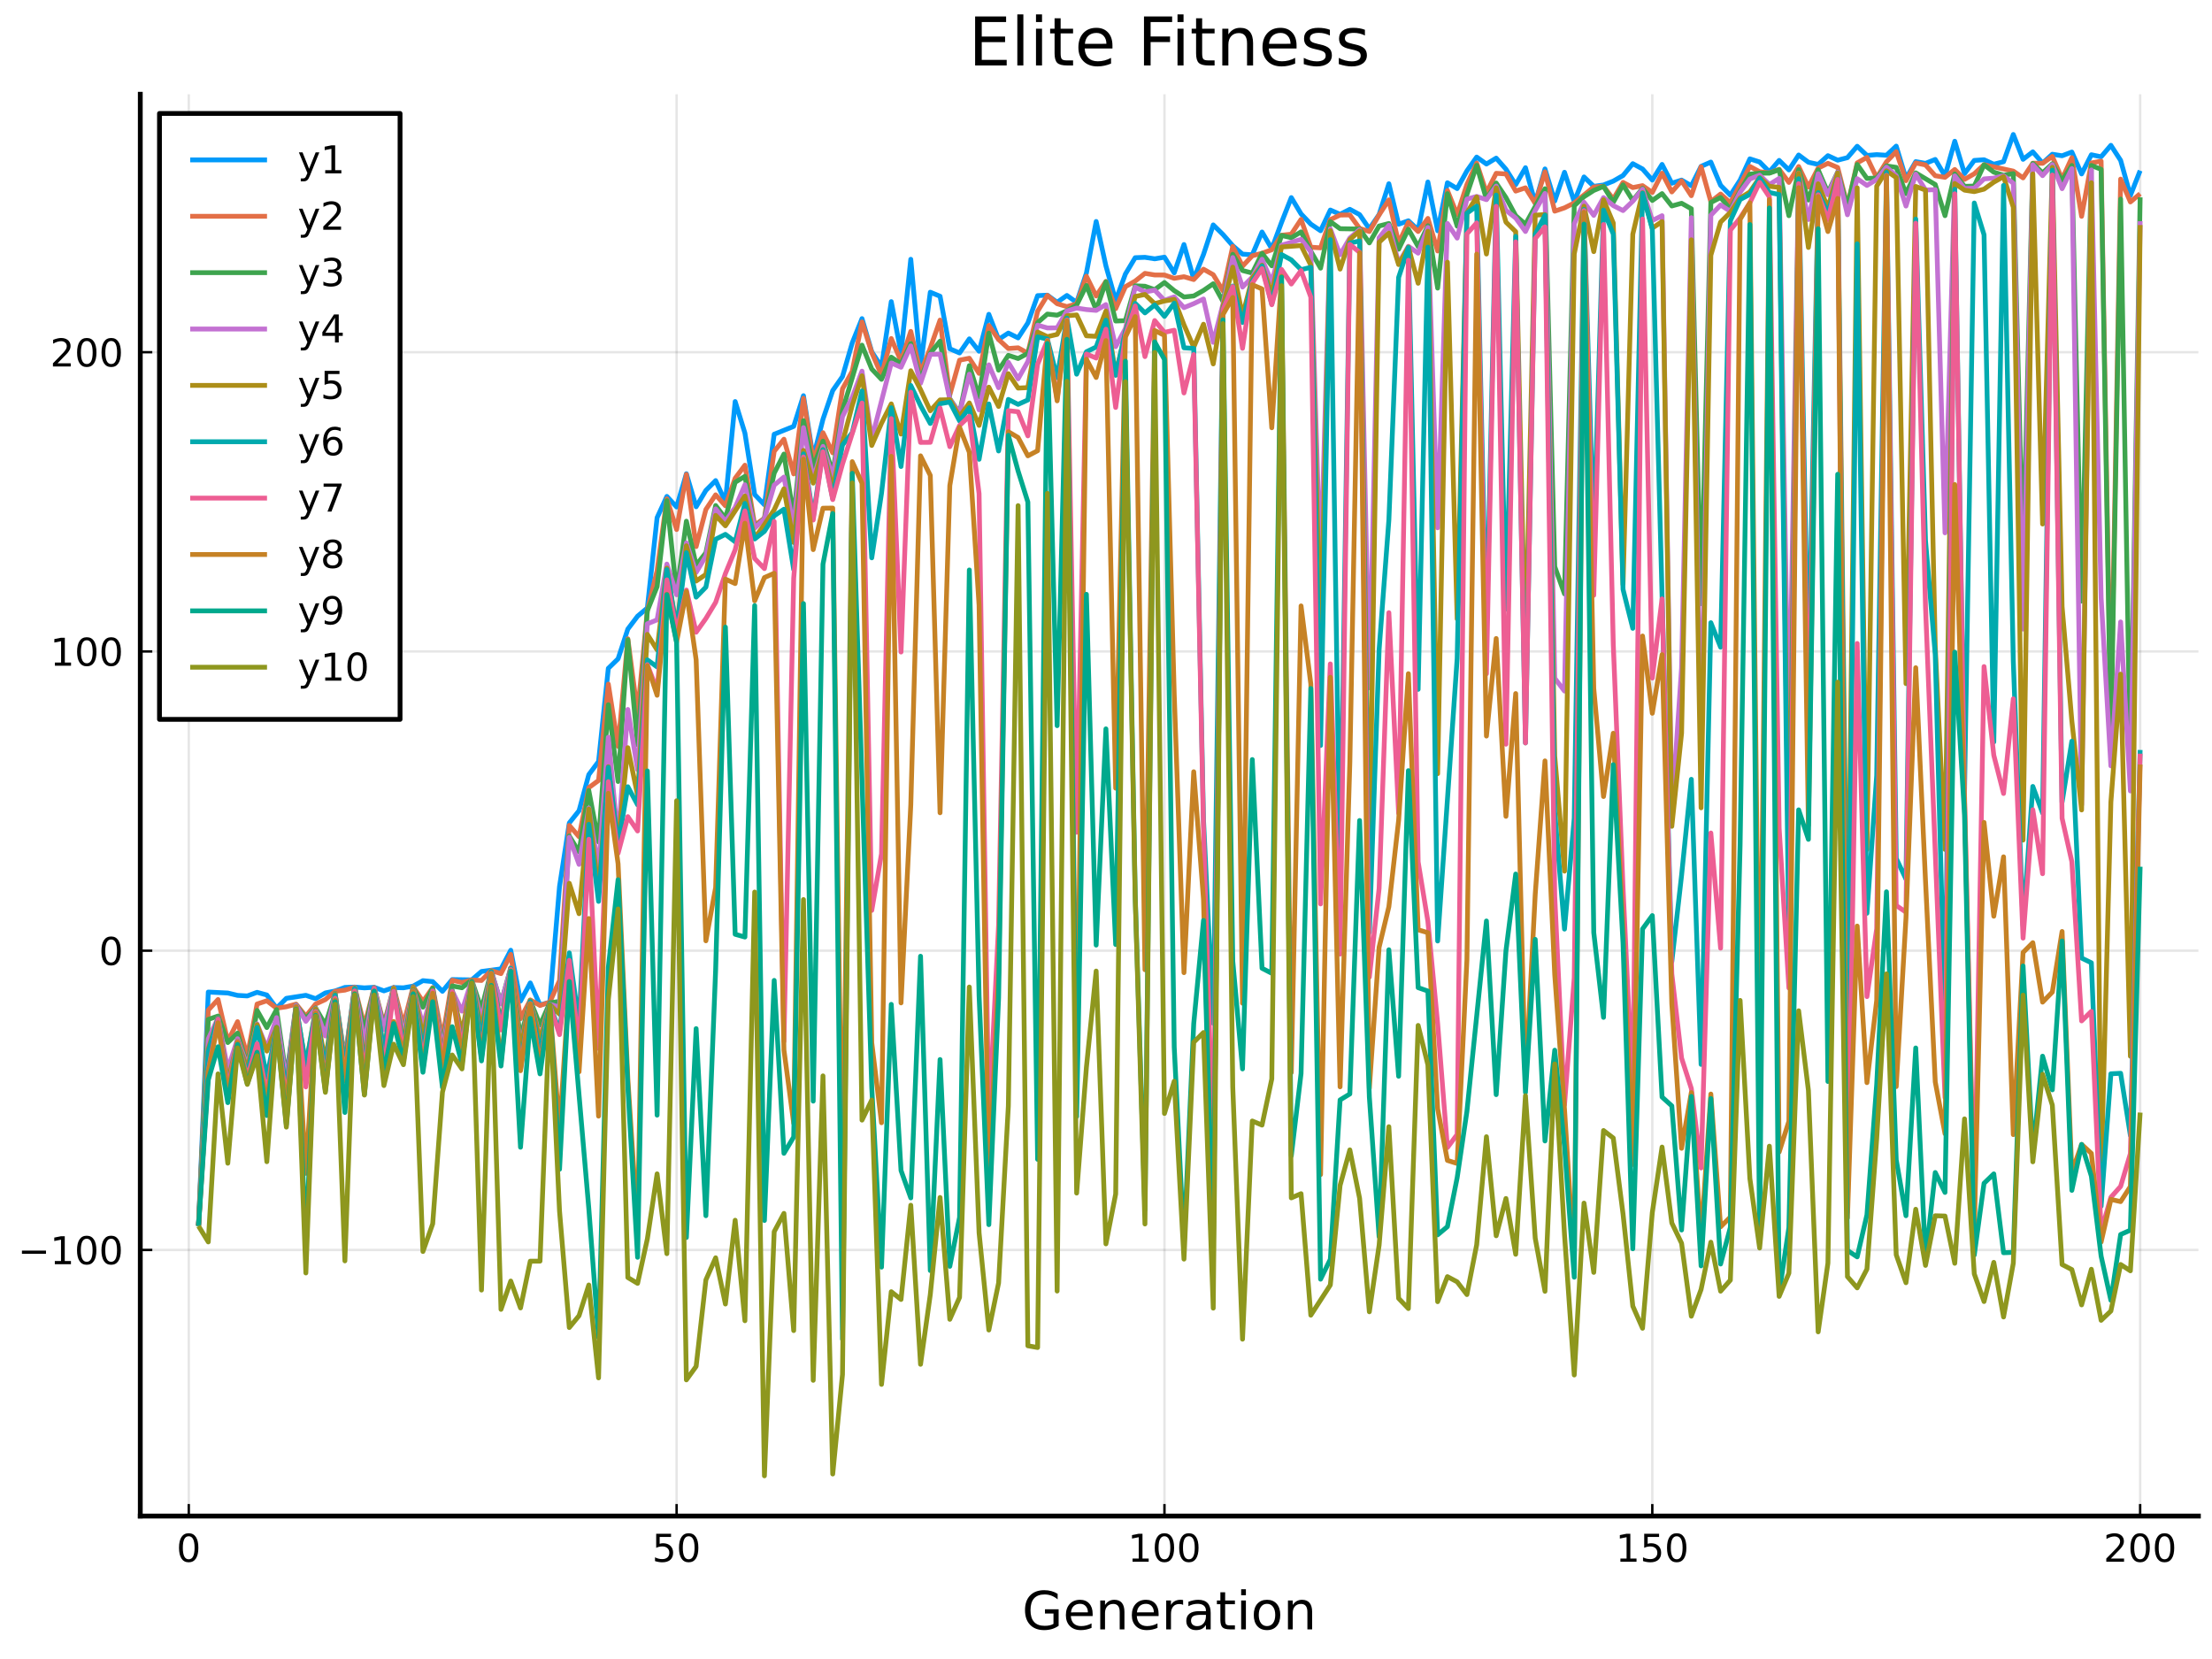 <?xml version="1.0" encoding="utf-8" standalone="no"?>
<!DOCTYPE svg PUBLIC "-//W3C//DTD SVG 1.1//EN"
  "http://www.w3.org/Graphics/SVG/1.1/DTD/svg11.dtd">
<!-- Created with matplotlib (https://matplotlib.org/) -->
<svg height="345.6pt" version="1.1" viewBox="0 0 460.8 345.6" width="460.8pt" xmlns="http://www.w3.org/2000/svg" xmlns:xlink="http://www.w3.org/1999/xlink">
 <defs>
  <style type="text/css">*{stroke-linecap:butt;stroke-linejoin:round;}</style>
 </defs>
 <g id="figure_1">
  <g id="patch_1">
   <path d="M 0 345.6 
L 460.8 345.6 
L 460.8 0 
L 0 0 
z
" style="fill:#ffffff;"/>
  </g>
  <g id="axes_1">
   <g id="patch_2">
    <path d="M 29.224 315.825 
L 457.965 315.825 
L 457.965 19.635 
L 29.224 19.635 
z
" style="fill:#ffffff;"/>
   </g>
   <g id="matplotlib.axis_1">
    <g id="xtick_1">
     <g id="line2d_1">
      <path clip-path="url(#p8a6e7ba96a)" d="M 39.325 315.825 
L 39.325 19.635 
" style="fill:none;stroke:#000000;stroke-linecap:square;stroke-opacity:0.1;stroke-width:0.5;"/>
     </g>
     <g id="line2d_2">
      <defs>
       <path d="M 0 0 
L 0 -2.5 
" id="me903fbf19d" style="stroke:#000000;stroke-width:0.5;"/>
      </defs>
      <g>
       <use style="stroke:#000000;stroke-width:0.5;" x="39.325" xlink:href="#me903fbf19d" y="315.825"/>
      </g>
     </g>
     <g id="text_1">
      <!-- $\mathregular{0}$ -->
      <g transform="translate(36.765 325.404)scale(0.08 -0.08)">
       <defs>
        <path d="M 31.781 66.406 
Q 24.172 66.406 20.328 58.906 
Q 16.5 51.422 16.5 36.375 
Q 16.5 21.391 20.328 13.891 
Q 24.172 6.391 31.781 6.391 
Q 39.453 6.391 43.281 13.891 
Q 47.125 21.391 47.125 36.375 
Q 47.125 51.422 43.281 58.906 
Q 39.453 66.406 31.781 66.406 
z
M 31.781 74.219 
Q 44.047 74.219 50.516 64.516 
Q 56.984 54.828 56.984 36.375 
Q 56.984 17.969 50.516 8.266 
Q 44.047 -1.422 31.781 -1.422 
Q 19.531 -1.422 13.062 8.266 
Q 6.594 17.969 6.594 36.375 
Q 6.594 54.828 13.062 64.516 
Q 19.531 74.219 31.781 74.219 
z
" id="DejaVuSans-48"/>
       </defs>
       <use transform="translate(0 0.781)" xlink:href="#DejaVuSans-48"/>
      </g>
     </g>
    </g>
    <g id="xtick_2">
     <g id="line2d_3">
      <path clip-path="url(#p8a6e7ba96a)" d="M 140.952 315.825 
L 140.952 19.635 
" style="fill:none;stroke:#000000;stroke-linecap:square;stroke-opacity:0.1;stroke-width:0.5;"/>
     </g>
     <g id="line2d_4">
      <g>
       <use style="stroke:#000000;stroke-width:0.5;" x="140.952" xlink:href="#me903fbf19d" y="315.825"/>
      </g>
     </g>
     <g id="text_2">
      <!-- $\mathregular{50}$ -->
      <g transform="translate(135.832 325.404)scale(0.08 -0.08)">
       <defs>
        <path d="M 10.797 72.906 
L 49.516 72.906 
L 49.516 64.594 
L 19.828 64.594 
L 19.828 46.734 
Q 21.969 47.469 24.109 47.828 
Q 26.266 48.188 28.422 48.188 
Q 40.625 48.188 47.75 41.5 
Q 54.891 34.812 54.891 23.391 
Q 54.891 11.625 47.562 5.094 
Q 40.234 -1.422 26.906 -1.422 
Q 22.312 -1.422 17.547 -0.641 
Q 12.797 0.141 7.719 1.703 
L 7.719 11.625 
Q 12.109 9.234 16.797 8.062 
Q 21.484 6.891 26.703 6.891 
Q 35.156 6.891 40.078 11.328 
Q 45.016 15.766 45.016 23.391 
Q 45.016 31 40.078 35.438 
Q 35.156 39.891 26.703 39.891 
Q 22.75 39.891 18.812 39.016 
Q 14.891 38.141 10.797 36.281 
z
" id="DejaVuSans-53"/>
       </defs>
       <use transform="translate(0 0.781)" xlink:href="#DejaVuSans-53"/>
       <use transform="translate(63.623 0.781)" xlink:href="#DejaVuSans-48"/>
      </g>
     </g>
    </g>
    <g id="xtick_3">
     <g id="line2d_5">
      <path clip-path="url(#p8a6e7ba96a)" d="M 242.578 315.825 
L 242.578 19.635 
" style="fill:none;stroke:#000000;stroke-linecap:square;stroke-opacity:0.1;stroke-width:0.5;"/>
     </g>
     <g id="line2d_6">
      <g>
       <use style="stroke:#000000;stroke-width:0.5;" x="242.578" xlink:href="#me903fbf19d" y="315.825"/>
      </g>
     </g>
     <g id="text_3">
      <!-- $\mathregular{100}$ -->
      <g transform="translate(234.938 325.404)scale(0.08 -0.08)">
       <defs>
        <path d="M 12.406 8.297 
L 28.516 8.297 
L 28.516 63.922 
L 10.984 60.406 
L 10.984 69.391 
L 28.422 72.906 
L 38.281 72.906 
L 38.281 8.297 
L 54.391 8.297 
L 54.391 0 
L 12.406 0 
z
" id="DejaVuSans-49"/>
       </defs>
       <use transform="translate(0 0.781)" xlink:href="#DejaVuSans-49"/>
       <use transform="translate(63.623 0.781)" xlink:href="#DejaVuSans-48"/>
       <use transform="translate(127.246 0.781)" xlink:href="#DejaVuSans-48"/>
      </g>
     </g>
    </g>
    <g id="xtick_4">
     <g id="line2d_7">
      <path clip-path="url(#p8a6e7ba96a)" d="M 344.205 315.825 
L 344.205 19.635 
" style="fill:none;stroke:#000000;stroke-linecap:square;stroke-opacity:0.1;stroke-width:0.5;"/>
     </g>
     <g id="line2d_8">
      <g>
       <use style="stroke:#000000;stroke-width:0.5;" x="344.205" xlink:href="#me903fbf19d" y="315.825"/>
      </g>
     </g>
     <g id="text_4">
      <!-- $\mathregular{150}$ -->
      <g transform="translate(336.565 325.404)scale(0.08 -0.08)">
       <use transform="translate(0 0.781)" xlink:href="#DejaVuSans-49"/>
       <use transform="translate(63.623 0.781)" xlink:href="#DejaVuSans-53"/>
       <use transform="translate(127.246 0.781)" xlink:href="#DejaVuSans-48"/>
      </g>
     </g>
    </g>
    <g id="xtick_5">
     <g id="line2d_9">
      <path clip-path="url(#p8a6e7ba96a)" d="M 445.831 315.825 
L 445.831 19.635 
" style="fill:none;stroke:#000000;stroke-linecap:square;stroke-opacity:0.1;stroke-width:0.5;"/>
     </g>
     <g id="line2d_10">
      <g>
       <use style="stroke:#000000;stroke-width:0.5;" x="445.831" xlink:href="#me903fbf19d" y="315.825"/>
      </g>
     </g>
     <g id="text_5">
      <!-- $\mathregular{200}$ -->
      <g transform="translate(438.191 325.404)scale(0.08 -0.08)">
       <defs>
        <path d="M 19.188 8.297 
L 53.609 8.297 
L 53.609 0 
L 7.328 0 
L 7.328 8.297 
Q 12.938 14.109 22.625 23.891 
Q 32.328 33.688 34.812 36.531 
Q 39.547 41.844 41.422 45.531 
Q 43.312 49.219 43.312 52.781 
Q 43.312 58.594 39.234 62.25 
Q 35.156 65.922 28.609 65.922 
Q 23.969 65.922 18.812 64.312 
Q 13.672 62.703 7.812 59.422 
L 7.812 69.391 
Q 13.766 71.781 18.938 73 
Q 24.125 74.219 28.422 74.219 
Q 39.75 74.219 46.484 68.547 
Q 53.219 62.891 53.219 53.422 
Q 53.219 48.922 51.531 44.891 
Q 49.859 40.875 45.406 35.406 
Q 44.188 33.984 37.641 27.219 
Q 31.109 20.453 19.188 8.297 
z
" id="DejaVuSans-50"/>
       </defs>
       <use transform="translate(0 0.781)" xlink:href="#DejaVuSans-50"/>
       <use transform="translate(63.623 0.781)" xlink:href="#DejaVuSans-48"/>
       <use transform="translate(127.246 0.781)" xlink:href="#DejaVuSans-48"/>
      </g>
     </g>
    </g>
    <g id="text_6">
     <!-- Generation -->
     <g transform="translate(212.912 339.426)scale(0.11 -0.11)">
      <defs>
       <path d="M 59.516 10.406 
L 59.516 29.984 
L 43.406 29.984 
L 43.406 38.094 
L 69.281 38.094 
L 69.281 6.781 
Q 63.578 2.734 56.688 0.656 
Q 49.812 -1.422 42 -1.422 
Q 24.906 -1.422 15.25 8.562 
Q 5.609 18.562 5.609 36.375 
Q 5.609 54.25 15.25 64.234 
Q 24.906 74.219 42 74.219 
Q 49.125 74.219 55.547 72.453 
Q 61.969 70.703 67.391 67.281 
L 67.391 56.781 
Q 61.922 61.422 55.766 63.766 
Q 49.609 66.109 42.828 66.109 
Q 29.438 66.109 22.719 58.641 
Q 16.016 51.172 16.016 36.375 
Q 16.016 21.625 22.719 14.156 
Q 29.438 6.688 42.828 6.688 
Q 48.047 6.688 52.141 7.594 
Q 56.25 8.5 59.516 10.406 
z
" id="DejaVuSans-71"/>
       <path d="M 56.203 29.594 
L 56.203 25.203 
L 14.891 25.203 
Q 15.484 15.922 20.484 11.062 
Q 25.484 6.203 34.422 6.203 
Q 39.594 6.203 44.453 7.469 
Q 49.312 8.734 54.109 11.281 
L 54.109 2.781 
Q 49.266 0.734 44.188 -0.344 
Q 39.109 -1.422 33.891 -1.422 
Q 20.797 -1.422 13.156 6.188 
Q 5.516 13.812 5.516 26.812 
Q 5.516 40.234 12.766 48.109 
Q 20.016 56 32.328 56 
Q 43.359 56 49.781 48.891 
Q 56.203 41.797 56.203 29.594 
z
M 47.219 32.234 
Q 47.125 39.594 43.094 43.984 
Q 39.062 48.391 32.422 48.391 
Q 24.906 48.391 20.391 44.141 
Q 15.875 39.891 15.188 32.172 
z
" id="DejaVuSans-101"/>
       <path d="M 54.891 33.016 
L 54.891 0 
L 45.906 0 
L 45.906 32.719 
Q 45.906 40.484 42.875 44.328 
Q 39.844 48.188 33.797 48.188 
Q 26.516 48.188 22.312 43.547 
Q 18.109 38.922 18.109 30.906 
L 18.109 0 
L 9.078 0 
L 9.078 54.688 
L 18.109 54.688 
L 18.109 46.188 
Q 21.344 51.125 25.703 53.562 
Q 30.078 56 35.797 56 
Q 45.219 56 50.047 50.172 
Q 54.891 44.344 54.891 33.016 
z
" id="DejaVuSans-110"/>
       <path d="M 41.109 46.297 
Q 39.594 47.172 37.812 47.578 
Q 36.031 48 33.891 48 
Q 26.266 48 22.188 43.047 
Q 18.109 38.094 18.109 28.812 
L 18.109 0 
L 9.078 0 
L 9.078 54.688 
L 18.109 54.688 
L 18.109 46.188 
Q 20.953 51.172 25.484 53.578 
Q 30.031 56 36.531 56 
Q 37.453 56 38.578 55.875 
Q 39.703 55.766 41.062 55.516 
z
" id="DejaVuSans-114"/>
       <path d="M 34.281 27.484 
Q 23.391 27.484 19.188 25 
Q 14.984 22.516 14.984 16.5 
Q 14.984 11.719 18.141 8.906 
Q 21.297 6.109 26.703 6.109 
Q 34.188 6.109 38.703 11.406 
Q 43.219 16.703 43.219 25.484 
L 43.219 27.484 
z
M 52.203 31.203 
L 52.203 0 
L 43.219 0 
L 43.219 8.297 
Q 40.141 3.328 35.547 0.953 
Q 30.953 -1.422 24.312 -1.422 
Q 15.922 -1.422 10.953 3.297 
Q 6 8.016 6 15.922 
Q 6 25.141 12.172 29.828 
Q 18.359 34.516 30.609 34.516 
L 43.219 34.516 
L 43.219 35.406 
Q 43.219 41.609 39.141 45 
Q 35.062 48.391 27.688 48.391 
Q 23 48.391 18.547 47.266 
Q 14.109 46.141 10.016 43.891 
L 10.016 52.203 
Q 14.938 54.109 19.578 55.047 
Q 24.219 56 28.609 56 
Q 40.484 56 46.344 49.844 
Q 52.203 43.703 52.203 31.203 
z
" id="DejaVuSans-97"/>
       <path d="M 18.312 70.219 
L 18.312 54.688 
L 36.812 54.688 
L 36.812 47.703 
L 18.312 47.703 
L 18.312 18.016 
Q 18.312 11.328 20.141 9.422 
Q 21.969 7.516 27.594 7.516 
L 36.812 7.516 
L 36.812 0 
L 27.594 0 
Q 17.188 0 13.234 3.875 
Q 9.281 7.766 9.281 18.016 
L 9.281 47.703 
L 2.688 47.703 
L 2.688 54.688 
L 9.281 54.688 
L 9.281 70.219 
z
" id="DejaVuSans-116"/>
       <path d="M 9.422 54.688 
L 18.406 54.688 
L 18.406 0 
L 9.422 0 
z
M 9.422 75.984 
L 18.406 75.984 
L 18.406 64.594 
L 9.422 64.594 
z
" id="DejaVuSans-105"/>
       <path d="M 30.609 48.391 
Q 23.391 48.391 19.188 42.75 
Q 14.984 37.109 14.984 27.297 
Q 14.984 17.484 19.156 11.844 
Q 23.344 6.203 30.609 6.203 
Q 37.797 6.203 41.984 11.859 
Q 46.188 17.531 46.188 27.297 
Q 46.188 37.016 41.984 42.703 
Q 37.797 48.391 30.609 48.391 
z
M 30.609 56 
Q 42.328 56 49.016 48.375 
Q 55.719 40.766 55.719 27.297 
Q 55.719 13.875 49.016 6.219 
Q 42.328 -1.422 30.609 -1.422 
Q 18.844 -1.422 12.172 6.219 
Q 5.516 13.875 5.516 27.297 
Q 5.516 40.766 12.172 48.375 
Q 18.844 56 30.609 56 
z
" id="DejaVuSans-111"/>
      </defs>
      <use xlink:href="#DejaVuSans-71"/>
      <use x="77.49" xlink:href="#DejaVuSans-101"/>
      <use x="139.014" xlink:href="#DejaVuSans-110"/>
      <use x="202.393" xlink:href="#DejaVuSans-101"/>
      <use x="263.916" xlink:href="#DejaVuSans-114"/>
      <use x="305.029" xlink:href="#DejaVuSans-97"/>
      <use x="366.309" xlink:href="#DejaVuSans-116"/>
      <use x="405.518" xlink:href="#DejaVuSans-105"/>
      <use x="433.301" xlink:href="#DejaVuSans-111"/>
      <use x="494.482" xlink:href="#DejaVuSans-110"/>
     </g>
    </g>
   </g>
   <g id="matplotlib.axis_2">
    <g id="ytick_1">
     <g id="line2d_11">
      <path clip-path="url(#p8a6e7ba96a)" d="M 29.224 260.386 
L 457.965 260.386 
" style="fill:none;stroke:#000000;stroke-linecap:square;stroke-opacity:0.1;stroke-width:0.5;"/>
     </g>
     <g id="line2d_12">
      <defs>
       <path d="M 0 0 
L 2.5 0 
" id="ma76819990f" style="stroke:#000000;stroke-width:0.5;"/>
      </defs>
      <g>
       <use style="stroke:#000000;stroke-width:0.5;" x="29.224" xlink:href="#ma76819990f" y="260.386"/>
      </g>
     </g>
     <g id="text_7">
      <!-- $\mathregular{-100}$ -->
      <g transform="translate(3.724 263.425)scale(0.08 -0.08)">
       <defs>
        <path d="M 10.594 35.5 
L 73.188 35.5 
L 73.188 27.203 
L 10.594 27.203 
z
" id="DejaVuSans-8722"/>
       </defs>
       <use transform="translate(0 0.781)" xlink:href="#DejaVuSans-8722"/>
       <use transform="translate(83.789 0.781)" xlink:href="#DejaVuSans-49"/>
       <use transform="translate(147.412 0.781)" xlink:href="#DejaVuSans-48"/>
       <use transform="translate(211.035 0.781)" xlink:href="#DejaVuSans-48"/>
      </g>
     </g>
    </g>
    <g id="ytick_2">
     <g id="line2d_13">
      <path clip-path="url(#p8a6e7ba96a)" d="M 29.224 198.047 
L 457.965 198.047 
" style="fill:none;stroke:#000000;stroke-linecap:square;stroke-opacity:0.1;stroke-width:0.5;"/>
     </g>
     <g id="line2d_14">
      <g>
       <use style="stroke:#000000;stroke-width:0.5;" x="29.224" xlink:href="#ma76819990f" y="198.047"/>
      </g>
     </g>
     <g id="text_8">
      <!-- $\mathregular{0}$ -->
      <g transform="translate(20.604 201.087)scale(0.08 -0.08)">
       <use transform="translate(0 0.781)" xlink:href="#DejaVuSans-48"/>
      </g>
     </g>
    </g>
    <g id="ytick_3">
     <g id="line2d_15">
      <path clip-path="url(#p8a6e7ba96a)" d="M 29.224 135.709 
L 457.965 135.709 
" style="fill:none;stroke:#000000;stroke-linecap:square;stroke-opacity:0.1;stroke-width:0.5;"/>
     </g>
     <g id="line2d_16">
      <g>
       <use style="stroke:#000000;stroke-width:0.5;" x="29.224" xlink:href="#ma76819990f" y="135.709"/>
      </g>
     </g>
     <g id="text_9">
      <!-- $\mathregular{100}$ -->
      <g transform="translate(10.444 138.748)scale(0.08 -0.08)">
       <use transform="translate(0 0.781)" xlink:href="#DejaVuSans-49"/>
       <use transform="translate(63.623 0.781)" xlink:href="#DejaVuSans-48"/>
       <use transform="translate(127.246 0.781)" xlink:href="#DejaVuSans-48"/>
      </g>
     </g>
    </g>
    <g id="ytick_4">
     <g id="line2d_17">
      <path clip-path="url(#p8a6e7ba96a)" d="M 29.224 73.37 
L 457.965 73.37 
" style="fill:none;stroke:#000000;stroke-linecap:square;stroke-opacity:0.1;stroke-width:0.5;"/>
     </g>
     <g id="line2d_18">
      <g>
       <use style="stroke:#000000;stroke-width:0.5;" x="29.224" xlink:href="#ma76819990f" y="73.37"/>
      </g>
     </g>
     <g id="text_10">
      <!-- $\mathregular{200}$ -->
      <g transform="translate(10.444 76.41)scale(0.08 -0.08)">
       <use transform="translate(0 0.781)" xlink:href="#DejaVuSans-50"/>
       <use transform="translate(63.623 0.781)" xlink:href="#DejaVuSans-48"/>
       <use transform="translate(127.246 0.781)" xlink:href="#DejaVuSans-48"/>
      </g>
     </g>
    </g>
   </g>
   <g id="line2d_19">
    <path clip-path="url(#p8a6e7ba96a)" d="M 41.358 255.193 
L 43.39 206.663 
L 47.455 206.861 
L 49.488 207.356 
L 51.52 207.472 
L 53.553 206.717 
L 55.585 207.273 
L 57.618 210.018 
L 59.651 207.971 
L 63.716 207.341 
L 65.748 208.044 
L 67.781 206.842 
L 69.813 206.437 
L 71.846 205.701 
L 73.878 205.624 
L 75.911 205.794 
L 77.943 205.672 
L 79.976 206.414 
L 82.008 205.724 
L 84.041 205.779 
L 86.073 205.423 
L 88.106 204.288 
L 90.138 204.486 
L 92.171 206.505 
L 94.204 204.06 
L 98.269 204.128 
L 100.301 202.378 
L 104.366 201.837 
L 106.399 197.954 
L 108.431 208.533 
L 110.464 204.764 
L 112.496 209.361 
L 114.529 208.773 
L 116.561 184.66 
L 118.594 171.437 
L 120.626 168.882 
L 122.659 161.366 
L 124.691 158.643 
L 126.724 139.226 
L 128.757 137.244 
L 130.789 131.046 
L 132.822 128.359 
L 134.854 126.652 
L 136.887 107.834 
L 138.919 103.411 
L 140.952 105.614 
L 142.984 98.69 
L 145.017 105.569 
L 147.049 102.159 
L 149.082 100.115 
L 151.114 104.56 
L 153.147 83.648 
L 155.179 90.219 
L 157.212 103.024 
L 159.244 105.151 
L 161.277 90.456 
L 165.342 88.817 
L 167.375 82.428 
L 169.407 95.386 
L 171.44 87.339 
L 173.472 81.357 
L 175.505 78.439 
L 177.537 71.429 
L 179.57 66.375 
L 181.602 73.285 
L 183.635 76.405 
L 185.667 62.833 
L 187.7 73.54 
L 189.732 54.014 
L 191.765 76.305 
L 193.797 60.872 
L 195.83 61.714 
L 197.863 72.654 
L 199.895 73.526 
L 201.928 70.59 
L 203.96 73.169 
L 205.993 65.476 
L 208.025 70.704 
L 210.058 69.384 
L 212.09 70.391 
L 214.123 67.271 
L 216.155 61.586 
L 218.188 61.49 
L 220.22 62.973 
L 222.253 61.548 
L 224.285 62.994 
L 226.318 56.877 
L 228.35 46.14 
L 230.383 55.39 
L 232.416 62.612 
L 234.448 57.073 
L 236.481 53.684 
L 238.513 53.605 
L 240.546 53.916 
L 242.578 53.574 
L 244.611 56.837 
L 246.643 50.942 
L 248.676 58.128 
L 250.708 53.012 
L 252.741 46.851 
L 254.773 48.852 
L 256.806 51.186 
L 258.838 52.938 
L 260.871 53.082 
L 262.903 48.329 
L 264.936 51.821 
L 266.969 46.322 
L 269.001 41.163 
L 271.034 44.557 
L 273.066 46.688 
L 275.099 48.062 
L 277.131 43.753 
L 279.164 44.646 
L 281.196 43.603 
L 283.229 44.704 
L 285.261 47.672 
L 287.294 44.685 
L 289.326 38.275 
L 291.359 46.707 
L 293.391 45.993 
L 295.424 47.889 
L 297.456 37.914 
L 299.489 48.074 
L 301.522 38.07 
L 303.554 39.286 
L 305.587 35.596 
L 307.619 32.722 
L 309.652 34.17 
L 311.684 32.94 
L 313.717 35.249 
L 315.749 38.472 
L 317.782 34.935 
L 319.814 42.31 
L 321.847 35.193 
L 323.879 41.868 
L 325.912 35.887 
L 327.944 42.001 
L 329.977 36.861 
L 332.009 38.819 
L 334.042 38.538 
L 336.075 37.728 
L 338.107 36.562 
L 340.14 34.097 
L 342.172 35.2 
L 344.205 37.516 
L 346.237 34.252 
L 348.27 38.174 
L 350.302 37.515 
L 352.335 38.691 
L 354.367 34.66 
L 356.4 33.764 
L 358.432 38.607 
L 360.465 40.664 
L 362.497 37.521 
L 364.53 33.091 
L 366.562 33.747 
L 368.595 35.79 
L 370.628 33.415 
L 372.66 35.397 
L 374.693 32.287 
L 376.725 33.799 
L 378.758 34.251 
L 380.79 32.429 
L 382.823 33.366 
L 384.855 32.844 
L 386.888 30.47 
L 388.92 32.383 
L 390.953 32.211 
L 392.985 32.344 
L 395.018 30.438 
L 397.05 37.185 
L 399.083 33.671 
L 401.116 34.033 
L 403.148 33.215 
L 405.181 36.646 
L 407.213 29.422 
L 409.246 36.174 
L 411.278 33.419 
L 413.311 33.276 
L 415.343 34.211 
L 417.376 33.685 
L 419.408 28.017 
L 421.441 33.192 
L 423.473 31.632 
L 425.506 33.98 
L 427.538 32.129 
L 429.571 32.45 
L 431.603 31.673 
L 433.636 36.235 
L 435.669 32.238 
L 437.701 32.664 
L 439.734 30.273 
L 441.766 33.405 
L 443.799 40.725 
L 445.831 35.544 
L 445.831 35.544 
" style="fill:none;stroke:#009afa;"/>
   </g>
   <g id="line2d_20">
    <path clip-path="url(#p8a6e7ba96a)" d="M 41.358 255.228 
L 43.39 210.417 
L 45.423 208.218 
L 47.455 216.91 
L 49.488 212.828 
L 51.52 220.046 
L 53.553 209.16 
L 55.585 208.48 
L 57.618 210.028 
L 59.651 209.724 
L 61.683 209.176 
L 63.716 211.706 
L 65.748 209.16 
L 67.781 208.225 
L 69.813 206.504 
L 71.846 206.261 
L 73.878 205.635 
L 75.911 213.718 
L 77.943 205.727 
L 79.976 213.351 
L 82.008 205.73 
L 84.041 213.472 
L 86.073 205.547 
L 88.106 208.647 
L 90.138 205.731 
L 92.171 216.338 
L 94.204 204.193 
L 96.236 204.669 
L 98.269 204.135 
L 100.301 204.25 
L 102.334 202.183 
L 104.366 202.822 
L 106.399 198.815 
L 108.431 212.221 
L 110.464 208.309 
L 112.496 209.454 
L 114.529 208.785 
L 116.561 204.26 
L 118.594 171.946 
L 120.626 174.307 
L 122.659 164.081 
L 124.691 162.585 
L 126.724 142.513 
L 128.757 155.487 
L 130.789 133.07 
L 132.822 148.637 
L 134.854 127.177 
L 136.887 118.88 
L 138.919 103.92 
L 140.952 110.315 
L 142.984 98.827 
L 145.017 113.866 
L 147.049 106.135 
L 149.082 103.084 
L 151.114 105.365 
L 153.147 99.632 
L 155.179 96.913 
L 157.212 109.397 
L 159.244 107.956 
L 161.277 94.023 
L 163.31 91.496 
L 165.342 98.725 
L 167.375 82.953 
L 169.407 96.026 
L 171.44 90.134 
L 173.472 94.333 
L 175.505 81 
L 177.537 77.354 
L 179.57 67.058 
L 181.602 73.448 
L 183.635 78.152 
L 185.667 70.519 
L 187.7 75.232 
L 189.732 69.035 
L 191.765 77.644 
L 193.797 72.502 
L 195.83 66.681 
L 197.863 82.271 
L 199.895 75.027 
L 201.928 74.631 
L 203.96 77.78 
L 205.993 67.796 
L 208.025 70.73 
L 210.058 72.605 
L 212.09 72.452 
L 214.123 73.568 
L 216.155 64.834 
L 218.188 61.532 
L 220.22 63.265 
L 222.253 63.874 
L 224.285 63.304 
L 226.318 57.535 
L 228.35 61.659 
L 230.383 58.622 
L 232.416 64.307 
L 234.448 59.717 
L 236.481 58.553 
L 238.513 56.946 
L 240.546 57.278 
L 242.578 57.29 
L 244.611 57.982 
L 246.643 57.645 
L 248.676 58.233 
L 250.708 56.078 
L 252.741 57.224 
L 254.773 60.597 
L 256.806 51.328 
L 258.838 55.459 
L 260.871 53.281 
L 262.903 52.762 
L 264.936 52.028 
L 266.969 49.004 
L 269.001 48.786 
L 271.034 45.709 
L 273.066 51.498 
L 275.099 51.629 
L 277.131 45.757 
L 279.164 44.792 
L 281.196 44.78 
L 283.229 47.585 
L 285.261 48.231 
L 287.294 44.762 
L 289.326 41.641 
L 291.359 50.661 
L 293.391 46.289 
L 295.424 48.224 
L 297.456 45.502 
L 299.489 52.284 
L 301.522 39.674 
L 303.554 44.715 
L 305.587 38.429 
L 307.619 33.978 
L 309.652 40.119 
L 311.684 36.106 
L 313.717 36.235 
L 315.749 39.806 
L 317.782 39.128 
L 319.814 42.37 
L 321.847 35.795 
L 323.879 43.988 
L 325.912 43.3 
L 327.944 42.281 
L 332.009 38.954 
L 334.042 38.796 
L 336.075 41.478 
L 338.107 37.999 
L 340.14 39.079 
L 342.172 38.671 
L 344.205 40.093 
L 346.237 36.081 
L 348.27 39.982 
L 350.302 37.669 
L 352.335 40.767 
L 354.367 34.743 
L 356.4 42.016 
L 358.432 40.423 
L 360.465 42.239 
L 364.53 34.671 
L 366.562 35.776 
L 368.595 36.02 
L 370.628 35.271 
L 372.66 38.003 
L 374.693 34.688 
L 376.725 38.969 
L 378.758 35.021 
L 380.79 34.023 
L 382.823 34.894 
L 384.855 42.903 
L 386.888 33.935 
L 388.92 32.788 
L 390.953 37.003 
L 392.985 33.714 
L 395.018 31.591 
L 397.05 37.644 
L 399.083 33.941 
L 401.116 34.357 
L 403.148 36.606 
L 405.181 36.945 
L 407.213 35.307 
L 409.246 37.368 
L 411.278 36.199 
L 413.311 34.316 
L 419.408 35.646 
L 421.441 37.055 
L 423.473 33.997 
L 425.506 34.018 
L 427.538 32.584 
L 429.571 37.292 
L 431.603 32.845 
L 433.636 45.068 
L 435.669 33.946 
L 437.701 33.567 
L 439.734 150.062 
L 441.766 37.311 
L 443.799 42.069 
L 445.831 40.362 
L 445.831 40.362 
" style="fill:none;stroke:#e36f47;"/>
   </g>
   <g id="patch_3">
    <path d="M 29.224 315.825 
L 29.224 19.635 
" style="fill:none;stroke:#000000;stroke-linecap:square;stroke-linejoin:miter;"/>
   </g>
   <g id="patch_4">
    <path d="M 29.224 315.825 
L 457.965 315.825 
" style="fill:none;stroke:#000000;stroke-linecap:square;stroke-linejoin:miter;"/>
   </g>
   <g id="line2d_21">
    <path clip-path="url(#p8a6e7ba96a)" d="M 41.358 255.245 
L 43.39 212.365 
L 45.423 211.66 
L 47.455 217.18 
L 49.488 215.213 
L 51.52 222.003 
L 53.553 210.49 
L 55.585 214.061 
L 57.618 210.308 
L 59.651 224.465 
L 61.683 209.394 
L 63.716 212.172 
L 65.748 209.969 
L 67.781 213.485 
L 69.813 206.929 
L 71.846 220.802 
L 73.878 205.674 
L 75.911 214.956 
L 77.943 205.732 
L 79.976 213.934 
L 82.008 205.765 
L 84.041 215.637 
L 86.073 205.703 
L 88.106 209.814 
L 90.138 205.85 
L 92.171 218.35 
L 94.204 205.392 
L 96.236 205.769 
L 98.269 204.177 
L 100.301 210.224 
L 102.334 202.25 
L 104.366 209.002 
L 106.399 201.598 
L 108.431 216.193 
L 110.464 208.385 
L 112.496 213.552 
L 114.529 208.915 
L 116.561 208.597 
L 118.594 174.158 
L 120.626 177.469 
L 122.659 164.68 
L 124.691 175.384 
L 126.724 146.807 
L 128.757 162.799 
L 130.789 133.271 
L 132.822 155.144 
L 134.854 127.221 
L 136.887 122.198 
L 138.919 104.293 
L 140.952 123.539 
L 142.984 108.575 
L 145.017 117.717 
L 147.049 115.154 
L 149.082 105.307 
L 151.114 107.975 
L 153.147 100.467 
L 155.179 99.232 
L 157.212 109.913 
L 159.244 108.02 
L 161.277 98.572 
L 163.31 94.588 
L 165.342 107.768 
L 167.375 87.627 
L 169.407 97.344 
L 171.44 91.892 
L 173.472 98.572 
L 175.505 85.507 
L 179.57 71.901 
L 181.602 76.879 
L 183.635 79.025 
L 185.667 74.404 
L 187.7 75.806 
L 189.732 71.542 
L 191.765 79.088 
L 193.797 73.591 
L 195.83 71.073 
L 197.863 83.059 
L 199.895 86.067 
L 201.928 76.166 
L 203.96 82.643 
L 205.993 69.398 
L 208.025 77.109 
L 210.058 74.024 
L 212.09 74.686 
L 214.123 73.612 
L 216.155 67.201 
L 218.188 65.427 
L 220.22 65.655 
L 222.253 64.751 
L 224.285 63.562 
L 226.318 59.47 
L 228.35 64.559 
L 230.383 58.707 
L 232.416 66.872 
L 234.448 66.795 
L 236.481 59.539 
L 238.513 59.629 
L 240.546 60.335 
L 242.578 58.856 
L 244.611 60.545 
L 246.643 61.868 
L 248.676 61.654 
L 250.708 60.511 
L 252.741 59.11 
L 254.773 62.793 
L 256.806 52.978 
L 258.838 56.355 
L 260.871 56.882 
L 262.903 52.779 
L 264.936 55.375 
L 266.969 49.047 
L 269.001 49.528 
L 271.034 48.308 
L 273.066 52.336 
L 275.099 55.862 
L 277.131 46.166 
L 279.164 47.645 
L 283.229 47.712 
L 285.261 50.601 
L 287.294 47.085 
L 289.326 46.555 
L 291.359 51.917 
L 293.391 47.736 
L 295.424 51.359 
L 297.456 47.024 
L 299.489 60.017 
L 301.522 40.34 
L 303.554 47.106 
L 305.587 40.51 
L 307.619 34.452 
L 309.652 41.522 
L 311.684 38.124 
L 313.717 41.158 
L 315.749 44.935 
L 317.782 46.702 
L 321.847 39.317 
L 323.879 118.036 
L 325.912 123.719 
L 327.944 42.87 
L 329.977 40.976 
L 332.009 39.674 
L 334.042 38.826 
L 336.075 42.137 
L 338.107 38.499 
L 340.14 41.761 
L 342.172 39.247 
L 344.205 41.764 
L 346.237 40.331 
L 348.27 42.909 
L 350.302 42.347 
L 352.335 43.496 
L 354.367 125.769 
L 356.4 42.182 
L 358.432 41.147 
L 360.465 43.595 
L 362.497 39.744 
L 364.53 36.283 
L 366.562 36.069 
L 368.595 36.072 
L 370.628 35.354 
L 372.66 44.936 
L 374.693 35.341 
L 376.725 41.674 
L 378.758 35.369 
L 380.79 40.118 
L 382.823 35.835 
L 384.855 43.039 
L 386.888 34.264 
L 388.92 37.174 
L 390.953 37.085 
L 392.985 34.559 
L 395.018 34.869 
L 397.05 40.346 
L 399.083 36.013 
L 403.148 38.438 
L 405.181 44.928 
L 407.213 36.242 
L 409.246 38.82 
L 411.278 38.76 
L 413.311 34.33 
L 415.343 35.865 
L 417.376 36.498 
L 419.408 36.171 
L 421.441 117.111 
L 423.473 34.043 
L 425.506 36.019 
L 427.538 34.115 
L 429.571 37.644 
L 431.603 34.463 
L 433.636 125.227 
L 435.669 34.465 
L 437.701 35.277 
L 439.734 154.772 
L 441.766 41.469 
L 443.799 160.431 
L 445.831 41.109 
L 445.831 41.109 
" style="fill:none;stroke:#3ea44e;"/>
   </g>
   <g id="text_11">
    <!-- Elite Fitness -->
    <g transform="translate(201.762 13.635)scale(0.14 -0.14)">
     <defs>
      <path d="M 9.812 72.906 
L 55.906 72.906 
L 55.906 64.594 
L 19.672 64.594 
L 19.672 43.016 
L 54.391 43.016 
L 54.391 34.719 
L 19.672 34.719 
L 19.672 8.297 
L 56.781 8.297 
L 56.781 0 
L 9.812 0 
z
" id="DejaVuSans-69"/>
      <path d="M 9.422 75.984 
L 18.406 75.984 
L 18.406 0 
L 9.422 0 
z
" id="DejaVuSans-108"/>
      <path id="DejaVuSans-32"/>
      <path d="M 9.812 72.906 
L 51.703 72.906 
L 51.703 64.594 
L 19.672 64.594 
L 19.672 43.109 
L 48.578 43.109 
L 48.578 34.812 
L 19.672 34.812 
L 19.672 0 
L 9.812 0 
z
" id="DejaVuSans-70"/>
      <path d="M 44.281 53.078 
L 44.281 44.578 
Q 40.484 46.531 36.375 47.5 
Q 32.281 48.484 27.875 48.484 
Q 21.188 48.484 17.844 46.438 
Q 14.5 44.391 14.5 40.281 
Q 14.5 37.156 16.891 35.375 
Q 19.281 33.594 26.516 31.984 
L 29.594 31.297 
Q 39.156 29.25 43.188 25.516 
Q 47.219 21.781 47.219 15.094 
Q 47.219 7.469 41.188 3.016 
Q 35.156 -1.422 24.609 -1.422 
Q 20.219 -1.422 15.453 -0.562 
Q 10.688 0.297 5.422 2 
L 5.422 11.281 
Q 10.406 8.688 15.234 7.391 
Q 20.062 6.109 24.812 6.109 
Q 31.156 6.109 34.562 8.281 
Q 37.984 10.453 37.984 14.406 
Q 37.984 18.062 35.516 20.016 
Q 33.062 21.969 24.703 23.781 
L 21.578 24.516 
Q 13.234 26.266 9.516 29.906 
Q 5.812 33.547 5.812 39.891 
Q 5.812 47.609 11.281 51.797 
Q 16.75 56 26.812 56 
Q 31.781 56 36.172 55.266 
Q 40.578 54.547 44.281 53.078 
z
" id="DejaVuSans-115"/>
     </defs>
     <use xlink:href="#DejaVuSans-69"/>
     <use x="63.184" xlink:href="#DejaVuSans-108"/>
     <use x="90.967" xlink:href="#DejaVuSans-105"/>
     <use x="118.75" xlink:href="#DejaVuSans-116"/>
     <use x="157.959" xlink:href="#DejaVuSans-101"/>
     <use x="219.482" xlink:href="#DejaVuSans-32"/>
     <use x="251.27" xlink:href="#DejaVuSans-70"/>
     <use x="301.539" xlink:href="#DejaVuSans-105"/>
     <use x="329.322" xlink:href="#DejaVuSans-116"/>
     <use x="368.531" xlink:href="#DejaVuSans-110"/>
     <use x="431.91" xlink:href="#DejaVuSans-101"/>
     <use x="493.434" xlink:href="#DejaVuSans-115"/>
     <use x="545.533" xlink:href="#DejaVuSans-115"/>
    </g>
   </g>
   <g id="line2d_22">
    <path clip-path="url(#p8a6e7ba96a)" d="M 41.358 255.274 
L 43.39 216.427 
L 45.423 212.062 
L 47.455 222.841 
L 49.488 216.379 
L 51.52 222.129 
L 53.553 213.296 
L 55.585 218.314 
L 57.618 211.99 
L 59.651 225.289 
L 61.683 209.428 
L 63.716 212.76 
L 65.748 210.136 
L 67.781 215.814 
L 69.813 207.046 
L 71.846 221.2 
L 73.878 205.703 
L 75.911 217.417 
L 77.943 205.765 
L 79.976 214.495 
L 82.008 205.802 
L 84.041 215.832 
L 86.073 205.839 
L 88.106 213.66 
L 90.138 206.403 
L 92.171 218.765 
L 94.204 206.396 
L 96.236 210.633 
L 98.269 204.182 
L 100.301 212.696 
L 102.334 202.251 
L 104.366 209.159 
L 106.399 201.632 
L 108.431 218.114 
L 110.464 208.395 
L 112.496 216.142 
L 114.529 209.2 
L 116.561 209.813 
L 118.594 174.432 
L 120.626 180.066 
L 122.659 168.341 
L 124.691 181.006 
L 126.724 153.583 
L 128.757 175.026 
L 130.789 147.791 
L 132.822 160.332 
L 134.854 129.948 
L 136.887 129.124 
L 138.919 117.506 
L 140.952 123.902 
L 142.984 113.1 
L 145.017 119.246 
L 147.049 115.848 
L 149.082 106.017 
L 151.114 108.598 
L 153.147 105.72 
L 155.179 100.989 
L 157.212 110.023 
L 159.244 108.102 
L 161.277 101.065 
L 163.31 99.384 
L 165.342 109.816 
L 167.375 89.082 
L 169.407 99.822 
L 171.44 92.998 
L 173.472 99.455 
L 175.505 86.79 
L 177.537 82.765 
L 179.57 77.317 
L 181.602 91.437 
L 185.667 75.614 
L 187.7 76.503 
L 189.732 72.07 
L 191.765 79.846 
L 193.797 73.823 
L 195.83 73.785 
L 197.863 83.152 
L 199.895 86.085 
L 201.928 77.952 
L 203.96 85.378 
L 205.993 76.001 
L 208.025 80.772 
L 210.058 75.475 
L 212.09 78.914 
L 214.123 75.309 
L 216.155 67.734 
L 218.188 68.318 
L 220.22 68.296 
L 222.253 64.792 
L 224.285 64.176 
L 226.318 64.485 
L 228.35 64.658 
L 230.383 63.45 
L 232.416 72.212 
L 234.448 68.449 
L 236.481 59.823 
L 238.513 60.813 
L 240.546 60.443 
L 242.578 62.568 
L 244.611 61.846 
L 246.643 64.083 
L 248.676 63.256 
L 250.708 62.284 
L 252.741 71.31 
L 254.773 63.332 
L 256.806 53.651 
L 258.838 59.796 
L 260.871 57.746 
L 262.903 54.009 
L 264.936 58.765 
L 266.969 51.084 
L 271.034 49.87 
L 273.066 52.438 
L 275.099 119.541 
L 277.131 47.675 
L 279.164 53.077 
L 281.196 49.576 
L 283.229 47.854 
L 285.261 143.296 
L 287.294 49.527 
L 289.326 46.925 
L 291.359 54.843 
L 293.391 51.311 
L 295.424 52.735 
L 297.456 47.393 
L 299.489 109.949 
L 301.522 46.548 
L 303.554 49.603 
L 305.587 41.48 
L 307.619 40.921 
L 309.652 41.588 
L 311.684 38.771 
L 313.717 43.806 
L 315.749 45.421 
L 317.782 48.224 
L 319.814 43.871 
L 321.847 40.303 
L 323.879 141.293 
L 325.912 143.958 
L 327.944 46.623 
L 329.977 42.134 
L 332.009 44.867 
L 334.042 41.166 
L 336.075 42.822 
L 338.107 43.865 
L 340.14 41.917 
L 342.172 39.419 
L 344.205 45.941 
L 346.237 44.933 
L 348.27 169.2 
L 350.302 139.196 
L 352.335 45.344 
L 354.367 156.812 
L 356.4 44.842 
L 358.432 42.708 
L 360.465 44.032 
L 362.497 40.052 
L 364.53 37.291 
L 366.562 36.491 
L 368.595 38.432 
L 370.628 37.169 
L 372.66 156.578 
L 374.693 36.071 
L 376.725 45.732 
L 378.758 36.194 
L 380.79 40.575 
L 382.823 35.887 
L 384.855 44.741 
L 386.888 37.224 
L 388.92 38.629 
L 390.953 37.382 
L 392.985 34.819 
L 395.018 36.589 
L 397.05 42.926 
L 399.083 36.274 
L 401.116 39.577 
L 403.148 39.511 
L 405.181 111.002 
L 407.213 36.639 
L 409.246 39.289 
L 411.278 39.195 
L 413.311 37.273 
L 415.343 37.108 
L 417.376 36.623 
L 419.408 38.18 
L 421.441 131.048 
L 423.473 34.323 
L 425.506 36.594 
L 427.538 34.286 
L 429.571 39.303 
L 431.603 35.113 
L 433.636 167.64 
L 435.669 35.408 
L 437.701 124.473 
L 439.734 159.545 
L 441.766 129.561 
L 443.799 164.772 
L 445.831 46.078 
L 445.831 46.078 
" style="fill:none;stroke:#c371d2;"/>
   </g>
   <g id="line2d_23">
    <path clip-path="url(#p8a6e7ba96a)" d="M 41.358 255.328 
L 43.39 218.53 
L 45.423 212.085 
L 47.455 225.5 
L 49.488 216.849 
L 51.52 222.795 
L 53.553 213.446 
L 55.585 218.962 
L 57.618 214.051 
L 59.651 227.153 
L 61.683 209.657 
L 63.716 221.993 
L 65.748 210.212 
L 67.781 221.182 
L 69.813 207.084 
L 71.846 222.068 
L 73.878 205.83 
L 75.911 221.659 
L 77.943 205.8 
L 79.976 219.132 
L 82.008 205.882 
L 84.041 217.465 
L 86.073 205.882 
L 88.106 215.991 
L 90.138 206.439 
L 92.171 220.31 
L 94.204 206.408 
L 96.236 215.284 
L 98.269 204.194 
L 100.301 214.684 
L 102.334 202.298 
L 104.366 213.252 
L 106.399 201.709 
L 108.431 218.638 
L 110.464 208.429 
L 112.496 216.732 
L 114.529 209.274 
L 116.561 211.265 
L 118.594 184.007 
L 120.626 190.338 
L 122.659 168.535 
L 124.691 185.874 
L 126.724 159.717 
L 128.757 175.841 
L 130.789 155.756 
L 132.822 165.699 
L 134.854 132.149 
L 136.887 135.386 
L 138.919 118.348 
L 140.952 130.99 
L 142.984 113.7 
L 145.017 121.043 
L 147.049 119.661 
L 149.082 107.369 
L 151.114 109.535 
L 155.179 103.323 
L 157.212 112.07 
L 159.244 109.271 
L 161.277 106.2 
L 163.31 101.825 
L 165.342 113.013 
L 167.375 93.824 
L 169.407 100.649 
L 171.44 93.64 
L 173.472 101.803 
L 175.505 92.161 
L 177.537 84.463 
L 179.57 78.284 
L 181.602 92.795 
L 183.635 88.159 
L 185.667 84.139 
L 187.7 90.425 
L 189.732 77.236 
L 191.765 81.163 
L 193.797 85.576 
L 195.83 83.314 
L 197.863 83.263 
L 199.895 86.778 
L 201.928 83.941 
L 203.96 88.619 
L 205.993 80.652 
L 208.025 84.671 
L 210.058 77.839 
L 212.09 80.847 
L 214.123 80.744 
L 216.155 69.169 
L 218.188 70.133 
L 220.22 69.662 
L 222.253 65.787 
L 224.285 65.604 
L 226.318 69.956 
L 228.35 70.063 
L 230.383 64.789 
L 232.416 78.095 
L 234.448 69.159 
L 236.481 61.765 
L 238.513 61.341 
L 240.546 63.259 
L 242.578 62.697 
L 244.611 62.371 
L 246.643 67.671 
L 248.676 72.322 
L 250.708 67.543 
L 252.741 75.811 
L 254.773 63.809 
L 256.806 55.655 
L 258.838 65.77 
L 260.871 57.921 
L 262.903 55.242 
L 264.936 61.254 
L 266.969 51.453 
L 271.034 51.156 
L 273.066 55.241 
L 275.099 134.465 
L 277.131 48.061 
L 279.164 56.063 
L 281.196 49.908 
L 283.229 48.123 
L 285.261 179.628 
L 287.294 50.46 
L 289.326 48.562 
L 291.359 55.117 
L 293.391 51.455 
L 295.424 59.01 
L 297.456 48.176 
L 299.489 161.172 
L 301.522 54.619 
L 303.554 128.938 
L 305.587 44.306 
L 307.619 41.027 
L 309.652 52.918 
L 311.684 39.126 
L 313.717 46.275 
L 315.749 48.253 
L 317.782 137.014 
L 319.814 44.829 
L 321.847 44.689 
L 323.879 157.522 
L 325.912 181.476 
L 327.944 52.882 
L 329.977 42.959 
L 332.009 52.421 
L 334.042 41.617 
L 336.075 46.458 
L 338.107 121.761 
L 340.14 48.788 
L 342.172 40.151 
L 344.205 47.524 
L 346.237 46.158 
L 348.27 172.138 
L 350.302 152.739 
L 352.335 49.959 
L 354.367 168.283 
L 356.4 53.173 
L 358.432 46.259 
L 360.465 44.243 
L 362.497 41.264 
L 364.53 39.983 
L 366.562 36.998 
L 368.595 38.818 
L 370.628 39.025 
L 372.66 184.511 
L 374.693 36.097 
L 376.725 51.549 
L 378.758 38.282 
L 380.79 43.298 
L 382.823 36.032 
L 384.855 206.295 
L 386.888 39.13 
L 388.92 176.977 
L 390.953 38.784 
L 392.985 35.578 
L 395.018 36.994 
L 397.05 142.409 
L 399.083 38.841 
L 401.116 39.597 
L 403.148 134.806 
L 405.181 176.953 
L 407.213 38.227 
L 409.246 39.613 
L 411.278 39.919 
L 413.311 39.403 
L 415.343 37.952 
L 417.376 36.802 
L 419.408 43.184 
L 421.441 175.012 
L 423.473 36.244 
L 425.506 109.165 
L 427.538 34.859 
L 429.571 126.376 
L 431.603 150.189 
L 433.636 168.728 
L 435.669 38.064 
L 437.701 244.929 
L 439.734 167.102 
L 441.766 140.435 
L 443.799 220.035 
L 445.831 46.878 
L 445.831 46.878 
" style="fill:none;stroke:#ac8e18;"/>
   </g>
   <g id="line2d_24">
    <path clip-path="url(#p8a6e7ba96a)" d="M 41.358 255.343 
L 43.39 219.09 
L 45.423 212.158 
L 47.455 226.793 
L 49.488 216.912 
L 51.52 223.993 
L 53.553 214.034 
L 55.585 224.458 
L 57.618 214.051 
L 59.651 227.241 
L 61.683 209.67 
L 63.716 221.997 
L 65.748 210.715 
L 67.781 222.769 
L 69.813 207.327 
L 71.846 222.95 
L 73.878 205.929 
L 75.911 222.823 
L 77.943 205.86 
L 79.976 219.21 
L 82.008 206.476 
L 84.041 218.149 
L 86.073 206.393 
L 88.106 218.965 
L 90.138 206.46 
L 92.171 221.124 
L 94.204 206.442 
L 96.236 218.159 
L 98.269 204.248 
L 100.301 216.909 
L 102.334 202.439 
L 104.366 213.726 
L 106.399 201.763 
L 108.431 222.101 
L 110.464 208.642 
L 112.496 219.181 
L 114.529 209.276 
L 116.561 214.811 
L 118.594 198.504 
L 120.626 213.253 
L 122.659 171.727 
L 124.691 187.774 
L 126.724 159.863 
L 128.757 175.928 
L 130.789 163.893 
L 132.822 167.664 
L 134.854 137.457 
L 136.887 138.926 
L 138.919 118.659 
L 140.952 131.125 
L 142.984 115.138 
L 145.017 124.395 
L 147.049 122.31 
L 149.082 112.336 
L 151.114 111.314 
L 153.147 112.864 
L 155.179 104.866 
L 157.212 112.285 
L 159.244 110.689 
L 161.277 107.447 
L 163.31 106.084 
L 165.342 118.642 
L 167.375 94.544 
L 169.407 107.773 
L 171.44 93.712 
L 173.472 103.859 
L 175.505 92.702 
L 177.537 90.141 
L 179.57 81.445 
L 181.602 116.208 
L 183.635 102.741 
L 185.667 84.943 
L 187.7 97.181 
L 189.732 80.296 
L 191.765 84.495 
L 193.797 88.221 
L 195.83 84.102 
L 197.863 83.748 
L 199.895 87.693 
L 201.928 84.932 
L 203.96 95.681 
L 205.993 84.153 
L 208.025 93.948 
L 210.058 83.207 
L 212.09 84.237 
L 214.123 83.315 
L 216.155 70.185 
L 218.188 70.63 
L 220.22 78.685 
L 222.253 66.274 
L 224.285 77.951 
L 226.318 73.284 
L 228.35 72.287 
L 230.383 66.705 
L 232.416 78.185 
L 234.448 69.18 
L 236.481 63.192 
L 238.513 65.18 
L 240.546 63.528 
L 242.578 65.908 
L 244.611 63.156 
L 246.643 72.448 
L 248.676 72.589 
L 250.708 170.769 
L 252.741 213.17 
L 254.773 64.316 
L 256.806 59.583 
L 258.838 67.183 
L 260.871 58.607 
L 262.903 55.407 
L 264.936 63.337 
L 266.969 53.027 
L 269.001 54.136 
L 271.034 56.179 
L 273.066 55.69 
L 275.099 155.297 
L 277.131 49.92 
L 279.164 182.254 
L 281.196 50.642 
L 283.229 50.195 
L 285.261 194.22 
L 287.294 135.352 
L 289.326 108.339 
L 291.359 57.797 
L 293.391 51.575 
L 295.424 143.606 
L 297.456 51.492 
L 299.489 196.028 
L 303.554 137.192 
L 305.587 44.412 
L 307.619 42.935 
L 309.652 132.492 
L 311.684 40.642 
L 313.717 126.901 
L 315.749 49.242 
L 317.782 154.754 
L 319.814 48.778 
L 321.847 44.815 
L 323.879 169.176 
L 325.912 193.55 
L 327.944 170.452 
L 329.977 43.632 
L 332.009 112.243 
L 334.042 43.765 
L 336.075 48.764 
L 338.107 122.772 
L 340.14 130.893 
L 342.172 40.253 
L 344.205 47.732 
L 348.27 200.336 
L 350.302 182.356 
L 352.335 162.345 
L 354.367 221.729 
L 356.4 129.717 
L 358.432 134.817 
L 360.465 45.992 
L 362.497 41.566 
L 364.53 40.499 
L 366.562 37.127 
L 368.595 40.089 
L 370.628 40.529 
L 372.66 196.141 
L 374.693 37.227 
L 376.725 141.081 
L 378.758 40.13 
L 380.79 44.425 
L 382.823 37.365 
L 384.855 222.45 
L 386.888 50.792 
L 388.92 190.246 
L 390.953 161.553 
L 392.985 35.901 
L 395.018 178.822 
L 397.05 183.134 
L 399.083 45.641 
L 401.116 112.655 
L 403.148 136.291 
L 405.181 213.049 
L 407.213 39.42 
L 409.246 164.737 
L 411.278 42.286 
L 413.311 48.908 
L 415.343 154.57 
L 417.376 38.627 
L 419.408 137.713 
L 421.441 192.85 
L 423.473 163.831 
L 425.506 169.375 
L 427.538 35.448 
L 429.571 167.093 
L 431.603 154.401 
L 433.636 199.581 
L 435.669 200.569 
L 437.701 251.275 
L 439.734 223.692 
L 441.766 223.583 
L 443.799 236.535 
L 445.831 156.232 
L 445.831 156.232 
" style="fill:none;stroke:#00aaae;"/>
   </g>
   <g id="line2d_25">
    <path clip-path="url(#p8a6e7ba96a)" d="M 41.358 255.349 
L 43.39 223.078 
L 45.423 212.299 
L 47.455 226.836 
L 49.488 216.913 
L 51.52 224.437 
L 53.553 217.414 
L 55.585 228.097 
L 57.618 214.06 
L 59.651 229.269 
L 61.683 209.691 
L 63.716 226.421 
L 65.748 210.758 
L 67.781 225.077 
L 69.813 207.939 
L 71.846 224.855 
L 73.878 206.427 
L 75.911 223.936 
L 77.943 205.869 
L 79.976 222.757 
L 82.008 206.507 
L 84.041 219.207 
L 86.073 206.463 
L 88.106 221.27 
L 90.138 206.463 
L 92.171 221.159 
L 94.204 206.55 
L 96.236 218.336 
L 98.269 204.259 
L 100.301 220.004 
L 102.334 202.764 
L 104.366 214.558 
L 106.399 201.975 
L 108.431 222.806 
L 110.464 209.057 
L 112.496 221.83 
L 114.529 209.358 
L 116.561 215.532 
L 118.594 200.052 
L 120.626 218.319 
L 122.659 174.835 
L 124.691 218.399 
L 126.724 162.826 
L 128.757 177.765 
L 130.789 170.121 
L 132.822 173.105 
L 134.854 138.461 
L 136.887 143.761 
L 138.919 120.792 
L 140.952 131.507 
L 142.984 122.919 
L 145.017 131.704 
L 147.049 128.844 
L 149.082 125.483 
L 151.114 119.48 
L 153.147 114.541 
L 155.179 106.432 
L 157.212 116.349 
L 159.244 118.448 
L 161.277 108.624 
L 163.31 216.917 
L 165.342 120.485 
L 167.375 95.187 
L 169.407 108.333 
L 171.44 94.101 
L 173.472 104.073 
L 175.505 96.673 
L 179.57 83.95 
L 181.602 189.65 
L 183.635 177.848 
L 185.667 87.201 
L 187.7 135.825 
L 189.732 81.699 
L 191.765 92.16 
L 193.797 92.143 
L 195.83 85.008 
L 197.863 93.046 
L 199.895 88.641 
L 201.928 86.703 
L 203.96 102.836 
L 205.993 233.862 
L 208.025 192.755 
L 210.058 85.553 
L 212.09 85.778 
L 214.123 90.803 
L 216.155 75.884 
L 218.188 70.918 
L 220.22 83.096 
L 222.253 66.654 
L 224.285 173.374 
L 226.318 73.741 
L 228.35 74.586 
L 230.383 68.574 
L 232.416 84.881 
L 234.448 69.804 
L 236.481 63.734 
L 238.513 74.286 
L 240.546 66.778 
L 242.578 69.236 
L 244.611 68.796 
L 246.643 81.861 
L 248.676 73.857 
L 250.708 172.535 
L 252.741 241.46 
L 254.773 64.458 
L 256.806 59.699 
L 258.838 72.56 
L 260.871 58.992 
L 262.903 55.948 
L 264.936 63.484 
L 266.969 56.126 
L 269.001 59.165 
L 271.034 56.362 
L 273.066 61.89 
L 275.099 188.302 
L 277.131 138.309 
L 279.164 198.757 
L 281.196 50.913 
L 283.229 52.566 
L 285.261 203.556 
L 287.294 185.092 
L 289.326 127.632 
L 291.359 169.404 
L 293.391 54.208 
L 295.424 179.543 
L 297.456 191.943 
L 299.489 213.251 
L 301.522 239.054 
L 303.554 236.336 
L 305.587 48.702 
L 307.619 46.435 
L 309.652 140.35 
L 311.684 42.979 
L 313.717 155.031 
L 315.749 50.39 
L 317.782 154.768 
L 319.814 49.696 
L 321.847 47.255 
L 323.879 186.707 
L 325.912 230.162 
L 327.944 203.679 
L 329.977 43.857 
L 332.009 124.007 
L 334.042 46.77 
L 336.075 134.179 
L 338.107 184.967 
L 340.14 228.405 
L 342.172 45.623 
L 344.205 141.26 
L 346.237 124.753 
L 348.27 202.878 
L 350.302 220.418 
L 352.335 226.757 
L 354.367 243.309 
L 356.4 173.53 
L 358.432 197.519 
L 360.465 47.947 
L 362.497 45.403 
L 364.53 42.243 
L 366.562 37.996 
L 368.595 41.023 
L 370.628 172.539 
L 372.66 205.82 
L 374.693 38.249 
L 376.725 157.415 
L 378.758 40.562 
L 380.79 45.744 
L 382.823 37.384 
L 384.855 252.555 
L 386.888 134.051 
L 388.92 207.609 
L 390.953 193.473 
L 392.985 36.519 
L 395.018 188.635 
L 397.05 190.016 
L 399.083 46.498 
L 401.116 126.379 
L 405.181 228.645 
L 407.213 40.368 
L 409.246 165.682 
L 411.278 252.989 
L 413.311 138.859 
L 415.343 157.329 
L 417.376 165.298 
L 419.408 145.58 
L 421.441 195.425 
L 423.473 168.681 
L 425.506 182.011 
L 427.538 36.453 
L 429.571 170.471 
L 431.603 179.501 
L 433.636 212.672 
L 435.669 210.688 
L 437.701 256.539 
L 439.734 249.419 
L 441.766 247.142 
L 443.799 240.319 
L 445.831 157 
L 445.831 157 
" style="fill:none;stroke:#ed5e93;"/>
   </g>
   <g id="line2d_26">
    <path clip-path="url(#p8a6e7ba96a)" d="M 41.358 255.396 
L 43.39 223.304 
L 45.423 213.066 
L 47.455 227.792 
L 49.488 217.114 
L 51.52 224.917 
L 53.553 219.219 
L 55.585 229.791 
L 57.618 214.062 
L 59.651 230.703 
L 61.683 209.714 
L 63.716 244.426 
L 65.748 211.04 
L 67.781 225.449 
L 69.813 208.324 
L 71.846 225.225 
L 73.878 206.957 
L 75.911 225.524 
L 77.943 206.449 
L 79.976 223.496 
L 82.008 212.799 
L 84.041 219.223 
L 86.073 206.513 
L 88.106 222.772 
L 90.138 206.904 
L 92.171 222.956 
L 94.204 207.037 
L 96.236 219.992 
L 98.269 204.306 
L 100.301 220.417 
L 102.334 202.825 
L 104.366 221.305 
L 106.399 202.224 
L 108.431 223.05 
L 110.464 209.147 
L 112.496 222.191 
L 114.529 209.365 
L 116.561 235.362 
L 118.594 204.457 
L 120.626 223.276 
L 122.659 191.346 
L 124.691 232.512 
L 126.724 165.267 
L 128.757 179.927 
L 130.789 224.713 
L 132.822 256.035 
L 134.854 138.681 
L 136.887 144.84 
L 138.919 123.794 
L 140.952 133.694 
L 142.984 123.227 
L 145.017 137.442 
L 147.049 195.987 
L 149.082 184.885 
L 151.114 120.634 
L 153.147 121.568 
L 155.179 109.007 
L 157.212 125.172 
L 159.244 120.314 
L 161.277 119.423 
L 163.31 218.729 
L 165.342 233.99 
L 167.375 95.67 
L 169.407 114.496 
L 171.44 105.868 
L 173.472 105.842 
L 175.505 250.866 
L 177.537 96.169 
L 179.57 100.67 
L 181.602 217.214 
L 183.635 233.888 
L 185.667 95.063 
L 187.7 208.923 
L 189.732 167.697 
L 191.765 94.958 
L 193.797 99.036 
L 195.83 169.315 
L 197.863 101.14 
L 199.895 89.011 
L 201.928 94.223 
L 203.96 126.106 
L 205.993 246.778 
L 208.025 202.729 
L 210.058 89.937 
L 212.09 91.143 
L 214.123 94.96 
L 216.155 93.892 
L 218.188 71.011 
L 220.22 83.507 
L 222.253 66.835 
L 224.285 226.554 
L 226.318 74.84 
L 228.35 78.636 
L 230.383 70.951 
L 232.416 164.188 
L 234.448 70.196 
L 236.481 65.955 
L 238.513 202.015 
L 240.546 68.843 
L 242.578 69.867 
L 244.611 144.626 
L 246.643 202.621 
L 248.676 160.769 
L 250.708 187.341 
L 252.741 259.533 
L 254.773 65.52 
L 256.806 61.968 
L 258.838 208.979 
L 260.871 59.319 
L 262.903 60.191 
L 264.936 89.111 
L 266.969 57.567 
L 269.001 223.428 
L 271.034 126.222 
L 273.066 142.482 
L 275.099 244.689 
L 277.131 141.083 
L 279.164 226.408 
L 281.196 158.872 
L 283.229 52.68 
L 285.261 226.688 
L 287.294 197.328 
L 289.326 188.889 
L 291.359 170.902 
L 293.391 140.341 
L 295.424 193.7 
L 297.456 194.296 
L 299.489 230.991 
L 301.522 241.734 
L 303.554 242.371 
L 305.587 199.925 
L 307.619 52.935 
L 309.652 153.333 
L 311.684 133.012 
L 313.717 170.056 
L 315.749 144.479 
L 317.782 225.843 
L 319.814 186.32 
L 321.847 158.507 
L 323.879 203.022 
L 325.912 231.057 
L 327.944 263.386 
L 329.977 44.218 
L 332.009 143.409 
L 334.042 165.93 
L 336.075 152.749 
L 338.107 193.234 
L 340.14 242.584 
L 342.172 132.49 
L 344.205 148.586 
L 346.237 136.371 
L 348.27 209.116 
L 350.302 239.214 
L 352.335 227.605 
L 354.367 257.894 
L 356.4 227.911 
L 358.432 255.573 
L 360.465 253.525 
L 362.497 45.71 
L 364.53 42.251 
L 366.562 225.646 
L 368.595 41.594 
L 370.628 239.997 
L 372.66 233.588 
L 374.693 39.104 
L 376.725 171.921 
L 378.758 40.948 
L 380.79 48.234 
L 382.823 41.335 
L 384.855 253.713 
L 386.888 192.916 
L 388.92 225.53 
L 390.953 208.403 
L 392.985 36.636 
L 395.018 226.359 
L 397.05 191.251 
L 399.083 139.099 
L 401.116 183.481 
L 403.148 225.385 
L 405.181 236.174 
L 407.213 100.935 
L 409.246 167.161 
L 411.278 256.445 
L 413.311 171.324 
L 415.343 190.862 
L 417.376 178.492 
L 419.408 236.361 
L 421.441 198.413 
L 423.473 196.38 
L 425.506 208.764 
L 427.538 206.665 
L 429.571 194.044 
L 431.603 244.242 
L 433.636 238.402 
L 435.669 240.271 
L 437.701 258.742 
L 439.734 249.853 
L 441.766 250.317 
L 443.799 247.169 
L 445.831 159.266 
L 445.831 159.266 
" style="fill:none;stroke:#c68225;"/>
   </g>
   <g id="line2d_27">
    <path clip-path="url(#p8a6e7ba96a)" d="M 41.358 255.402 
L 43.39 224.964 
L 45.423 218.063 
L 47.455 229.699 
L 49.488 217.574 
L 51.52 225.772 
L 53.553 219.224 
L 55.585 232.392 
L 57.618 214.064 
L 59.651 234.271 
L 61.683 210.208 
L 63.716 259.203 
L 65.748 211.509 
L 67.781 227.183 
L 69.813 208.681 
L 71.846 231.749 
L 73.878 207.059 
L 75.911 227.986 
L 77.943 206.463 
L 79.976 223.558 
L 82.008 213.217 
L 84.041 221.104 
L 86.073 207.019 
L 88.106 223.37 
L 90.138 208.679 
L 92.171 226.524 
L 94.204 213.877 
L 96.236 221.683 
L 98.269 204.5 
L 100.301 221.006 
L 102.334 205.279 
L 104.366 222.071 
L 106.399 202.327 
L 108.431 238.989 
L 110.464 212.139 
L 112.496 223.708 
L 114.529 209.372 
L 116.561 243.583 
L 118.594 204.482 
L 122.659 251.75 
L 124.691 278.619 
L 126.724 201.558 
L 128.757 183.266 
L 130.789 226.528 
L 132.822 261.916 
L 134.854 160.598 
L 136.887 232.307 
L 138.919 123.89 
L 140.952 133.888 
L 142.984 257.797 
L 145.017 214.281 
L 147.049 253.254 
L 149.082 202.044 
L 151.114 130.64 
L 153.147 194.627 
L 155.179 195.202 
L 157.212 126.153 
L 159.244 254.248 
L 161.277 204.237 
L 163.31 240.255 
L 165.342 236.86 
L 167.375 125.735 
L 169.407 229.385 
L 171.44 117.542 
L 173.472 106.99 
L 175.505 278.97 
L 177.537 98.603 
L 181.602 226.541 
L 183.635 263.967 
L 185.667 209.227 
L 187.7 243.837 
L 189.732 249.545 
L 191.765 199.2 
L 193.797 264.681 
L 195.83 220.721 
L 197.863 263.801 
L 199.895 253.592 
L 201.928 118.735 
L 203.96 207.42 
L 205.993 255.117 
L 208.025 207.836 
L 210.058 90.689 
L 212.09 98.126 
L 214.123 104.593 
L 216.155 241.51 
L 218.188 71.558 
L 220.22 151.17 
L 222.253 70.693 
L 224.285 232.582 
L 226.318 123.804 
L 228.35 196.881 
L 230.383 151.838 
L 232.416 196.758 
L 234.448 75.229 
L 236.481 186.391 
L 238.513 251.983 
L 240.546 71.222 
L 242.578 74.883 
L 244.611 218.089 
L 246.643 259.167 
L 248.676 213.248 
L 250.708 191.752 
L 252.741 260.049 
L 254.773 66.63 
L 256.806 200.207 
L 258.838 222.676 
L 260.871 158.229 
L 262.903 201.706 
L 264.936 202.752 
L 266.969 57.737 
L 269.001 240.775 
L 271.034 223.62 
L 273.066 143.428 
L 275.099 266.478 
L 277.131 262.334 
L 279.164 229.135 
L 281.196 227.89 
L 283.229 170.925 
L 285.261 228.52 
L 287.294 257.631 
L 289.326 197.853 
L 291.359 224.203 
L 293.391 160.539 
L 295.424 205.741 
L 297.456 206.453 
L 299.489 257.236 
L 301.522 255.534 
L 303.554 245.34 
L 305.587 231.51 
L 309.652 191.858 
L 311.684 228.033 
L 313.717 198.084 
L 315.749 182.074 
L 317.782 227.592 
L 319.814 195.689 
L 321.847 237.685 
L 323.879 218.771 
L 325.912 238.817 
L 327.944 266.065 
L 329.977 46.679 
L 332.009 194.273 
L 334.042 211.937 
L 336.075 159.296 
L 338.107 196.468 
L 340.14 260.143 
L 342.172 193.52 
L 344.205 190.73 
L 346.237 228.532 
L 348.27 230.374 
L 350.302 256.233 
L 352.335 228.402 
L 354.367 263.704 
L 356.4 228.85 
L 358.432 263.319 
L 360.465 255.686 
L 362.497 175.996 
L 364.53 46.768 
L 366.562 257.719 
L 368.595 43.328 
L 370.628 269.404 
L 372.66 255.711 
L 374.693 168.708 
L 376.725 174.85 
L 378.758 47.654 
L 380.79 225.293 
L 382.823 98.801 
L 384.855 260.485 
L 386.888 261.831 
L 388.92 253.055 
L 390.953 225.902 
L 392.985 185.776 
L 395.018 241.607 
L 397.05 253.258 
L 399.083 218.311 
L 401.116 262.216 
L 403.148 244.256 
L 405.181 248.405 
L 407.213 135.853 
L 409.246 169.765 
L 411.278 261.45 
L 413.311 246.503 
L 415.343 244.539 
L 417.376 260.968 
L 419.408 260.886 
L 421.441 201.234 
L 423.473 240.107 
L 425.506 220.021 
L 427.538 227.031 
L 429.571 196.023 
L 431.603 247.975 
L 433.636 238.407 
L 435.669 245.017 
L 437.701 261.681 
L 439.734 270.877 
L 441.766 257.166 
L 443.799 256.268 
L 445.831 180.554 
L 445.831 180.554 
" style="fill:none;stroke:#00a98d;"/>
   </g>
   <g id="line2d_28">
    <path clip-path="url(#p8a6e7ba96a)" d="M 41.358 255.414 
L 43.39 258.718 
L 45.423 223.709 
L 47.455 242.321 
L 49.488 218.288 
L 51.52 225.905 
L 53.553 219.92 
L 55.585 242.001 
L 57.618 214.074 
L 59.651 234.803 
L 61.683 210.294 
L 63.716 265.184 
L 65.748 211.701 
L 67.781 227.558 
L 69.813 209.212 
L 71.846 262.666 
L 73.878 207.246 
L 75.911 228.125 
L 77.943 207.287 
L 79.976 226.144 
L 82.008 217.517 
L 84.041 221.797 
L 86.073 207.633 
L 88.106 260.711 
L 90.138 254.939 
L 92.171 227.518 
L 94.204 219.772 
L 96.236 222.679 
L 98.269 204.757 
L 100.301 268.744 
L 102.334 205.548 
L 104.366 272.768 
L 106.399 266.866 
L 108.431 272.468 
L 110.464 262.728 
L 112.496 262.718 
L 114.529 209.439 
L 116.561 252.309 
L 118.594 276.551 
L 120.626 274.08 
L 122.659 267.683 
L 124.691 287.039 
L 126.724 208.263 
L 128.757 189.353 
L 130.789 266.129 
L 132.822 267.35 
L 134.854 258.089 
L 136.887 244.533 
L 138.919 261.162 
L 140.952 166.815 
L 142.984 287.453 
L 145.017 284.646 
L 147.049 266.625 
L 149.082 262.023 
L 151.114 271.651 
L 153.147 254.199 
L 155.179 275.133 
L 157.212 185.829 
L 159.244 307.443 
L 161.277 256.58 
L 163.31 252.774 
L 165.342 277.184 
L 167.375 187.393 
L 169.407 287.548 
L 171.44 224.126 
L 173.472 307.065 
L 175.505 286.319 
L 177.537 100.606 
L 179.57 233.341 
L 181.602 229.155 
L 183.635 288.393 
L 185.667 269.085 
L 187.7 270.706 
L 189.732 251.07 
L 191.765 284.209 
L 193.797 269.684 
L 195.83 249.456 
L 197.863 274.838 
L 199.895 270.273 
L 201.928 205.616 
L 203.96 256.814 
L 205.993 277.068 
L 208.025 267.264 
L 210.058 230.396 
L 212.09 105.329 
L 214.123 280.351 
L 216.155 280.71 
L 218.188 102.77 
L 220.22 268.951 
L 222.253 79.425 
L 224.285 248.542 
L 226.318 222.342 
L 228.35 202.29 
L 230.383 259.122 
L 232.416 248.728 
L 234.448 79.513 
L 236.481 187.011 
L 238.513 254.977 
L 240.546 73.422 
L 242.578 231.958 
L 244.611 225.242 
L 246.643 262.297 
L 248.676 217.123 
L 250.708 215.091 
L 252.741 272.511 
L 254.773 67.408 
L 256.806 226.446 
L 258.838 278.976 
L 260.871 233.524 
L 262.903 234.379 
L 264.936 224.756 
L 266.969 59.504 
L 269.001 249.54 
L 271.034 248.668 
L 273.066 273.977 
L 277.131 267.69 
L 279.164 246.942 
L 281.196 239.538 
L 283.229 249.63 
L 285.261 273.269 
L 287.294 259.415 
L 289.326 234.714 
L 291.359 270.469 
L 293.391 272.597 
L 295.424 213.615 
L 297.456 221.838 
L 299.489 271.164 
L 301.522 265.947 
L 303.554 267.028 
L 305.587 269.683 
L 307.619 259.307 
L 309.652 236.8 
L 311.684 257.434 
L 313.717 249.667 
L 315.749 261.291 
L 317.782 228.257 
L 319.814 257.937 
L 321.847 269.003 
L 323.879 221.649 
L 325.912 257.163 
L 327.944 286.435 
L 329.977 250.627 
L 332.009 265.064 
L 334.042 235.506 
L 336.075 237.07 
L 338.107 252.875 
L 340.14 272.087 
L 342.172 276.702 
L 344.205 252.609 
L 346.237 238.953 
L 348.27 254.765 
L 350.302 258.995 
L 352.335 274.19 
L 354.367 268.618 
L 356.4 258.772 
L 358.432 268.979 
L 360.465 266.674 
L 362.497 208.403 
L 364.53 245.51 
L 366.562 259.982 
L 368.595 238.77 
L 370.628 270.062 
L 372.66 265.229 
L 374.693 210.563 
L 376.725 227.145 
L 378.758 277.451 
L 380.79 263.121 
L 382.823 142.098 
L 384.855 265.948 
L 386.888 268.289 
L 388.92 264.381 
L 390.953 237.182 
L 392.985 202.877 
L 395.018 261.396 
L 397.05 267.214 
L 399.083 251.908 
L 401.116 263.606 
L 403.148 253.266 
L 405.181 253.325 
L 407.213 263.169 
L 409.246 233.082 
L 411.278 265.371 
L 413.311 271.133 
L 415.343 262.972 
L 417.376 274.35 
L 419.408 263.147 
L 421.441 207.301 
L 423.473 242.027 
L 425.506 223.795 
L 427.538 230.214 
L 429.571 263.42 
L 431.603 264.477 
L 433.636 271.834 
L 435.669 264.406 
L 437.701 275.046 
L 439.734 273.109 
L 441.766 263.414 
L 443.799 264.737 
L 445.831 231.772 
L 445.831 231.772 
" style="fill:none;stroke:#8e971e;"/>
   </g>
   <g id="legend_1">
    <g id="patch_5">
     <path d="M 33.224 149.86 
L 83.339 149.86 
L 83.339 23.635 
L 33.224 23.635 
z
" style="fill:#ffffff;stroke:#000000;stroke-linejoin:miter;"/>
    </g>
    <g id="line2d_29">
     <path d="M 39.624 33.313 
L 55.624 33.313 
" style="fill:none;stroke:#009afa;stroke-linejoin:miter;"/>
    </g>
    <g id="line2d_30"/>
    <g id="text_12">
     <!-- y1 -->
     <g transform="translate(62.024 36.113)scale(0.08 -0.08)">
      <defs>
       <path d="M 32.172 -5.078 
Q 28.375 -14.844 24.75 -17.812 
Q 21.141 -20.797 15.094 -20.797 
L 7.906 -20.797 
L 7.906 -13.281 
L 13.188 -13.281 
Q 16.891 -13.281 18.938 -11.516 
Q 21 -9.766 23.484 -3.219 
L 25.094 0.875 
L 2.984 54.688 
L 12.5 54.688 
L 29.594 11.922 
L 46.688 54.688 
L 56.203 54.688 
z
" id="DejaVuSans-121"/>
      </defs>
      <use xlink:href="#DejaVuSans-121"/>
      <use x="59.18" xlink:href="#DejaVuSans-49"/>
     </g>
    </g>
    <g id="line2d_31">
     <path d="M 39.624 45.056 
L 55.624 45.056 
" style="fill:none;stroke:#e36f47;stroke-linejoin:miter;"/>
    </g>
    <g id="line2d_32"/>
    <g id="text_13">
     <!-- y2 -->
     <g transform="translate(62.024 47.856)scale(0.08 -0.08)">
      <use xlink:href="#DejaVuSans-121"/>
      <use x="59.18" xlink:href="#DejaVuSans-50"/>
     </g>
    </g>
    <g id="line2d_33">
     <path d="M 39.624 56.798 
L 55.624 56.798 
" style="fill:none;stroke:#3ea44e;stroke-linejoin:miter;"/>
    </g>
    <g id="line2d_34"/>
    <g id="text_14">
     <!-- y3 -->
     <g transform="translate(62.024 59.598)scale(0.08 -0.08)">
      <defs>
       <path d="M 40.578 39.312 
Q 47.656 37.797 51.625 33 
Q 55.609 28.219 55.609 21.188 
Q 55.609 10.406 48.188 4.484 
Q 40.766 -1.422 27.094 -1.422 
Q 22.516 -1.422 17.656 -0.516 
Q 12.797 0.391 7.625 2.203 
L 7.625 11.719 
Q 11.719 9.328 16.594 8.109 
Q 21.484 6.891 26.812 6.891 
Q 36.078 6.891 40.938 10.547 
Q 45.797 14.203 45.797 21.188 
Q 45.797 27.641 41.281 31.266 
Q 36.766 34.906 28.719 34.906 
L 20.219 34.906 
L 20.219 43.016 
L 29.109 43.016 
Q 36.375 43.016 40.234 45.922 
Q 44.094 48.828 44.094 54.297 
Q 44.094 59.906 40.109 62.906 
Q 36.141 65.922 28.719 65.922 
Q 24.656 65.922 20.016 65.031 
Q 15.375 64.156 9.812 62.312 
L 9.812 71.094 
Q 15.438 72.656 20.344 73.438 
Q 25.25 74.219 29.594 74.219 
Q 40.828 74.219 47.359 69.109 
Q 53.906 64.016 53.906 55.328 
Q 53.906 49.266 50.438 45.094 
Q 46.969 40.922 40.578 39.312 
z
" id="DejaVuSans-51"/>
      </defs>
      <use xlink:href="#DejaVuSans-121"/>
      <use x="59.18" xlink:href="#DejaVuSans-51"/>
     </g>
    </g>
    <g id="line2d_35">
     <path d="M 39.624 68.541 
L 55.624 68.541 
" style="fill:none;stroke:#c371d2;stroke-linejoin:miter;"/>
    </g>
    <g id="line2d_36"/>
    <g id="text_15">
     <!-- y4 -->
     <g transform="translate(62.024 71.341)scale(0.08 -0.08)">
      <defs>
       <path d="M 37.797 64.312 
L 12.891 25.391 
L 37.797 25.391 
z
M 35.203 72.906 
L 47.609 72.906 
L 47.609 25.391 
L 58.016 25.391 
L 58.016 17.188 
L 47.609 17.188 
L 47.609 0 
L 37.797 0 
L 37.797 17.188 
L 4.891 17.188 
L 4.891 26.703 
z
" id="DejaVuSans-52"/>
      </defs>
      <use xlink:href="#DejaVuSans-121"/>
      <use x="59.18" xlink:href="#DejaVuSans-52"/>
     </g>
    </g>
    <g id="line2d_37">
     <path d="M 39.624 80.283 
L 55.624 80.283 
" style="fill:none;stroke:#ac8e18;stroke-linejoin:miter;"/>
    </g>
    <g id="line2d_38"/>
    <g id="text_16">
     <!-- y5 -->
     <g transform="translate(62.024 83.083)scale(0.08 -0.08)">
      <use xlink:href="#DejaVuSans-121"/>
      <use x="59.18" xlink:href="#DejaVuSans-53"/>
     </g>
    </g>
    <g id="line2d_39">
     <path d="M 39.624 92.026 
L 55.624 92.026 
" style="fill:none;stroke:#00aaae;stroke-linejoin:miter;"/>
    </g>
    <g id="line2d_40"/>
    <g id="text_17">
     <!-- y6 -->
     <g transform="translate(62.024 94.826)scale(0.08 -0.08)">
      <defs>
       <path d="M 33.016 40.375 
Q 26.375 40.375 22.484 35.828 
Q 18.609 31.297 18.609 23.391 
Q 18.609 15.531 22.484 10.953 
Q 26.375 6.391 33.016 6.391 
Q 39.656 6.391 43.531 10.953 
Q 47.406 15.531 47.406 23.391 
Q 47.406 31.297 43.531 35.828 
Q 39.656 40.375 33.016 40.375 
z
M 52.594 71.297 
L 52.594 62.312 
Q 48.875 64.062 45.094 64.984 
Q 41.312 65.922 37.594 65.922 
Q 27.828 65.922 22.672 59.328 
Q 17.531 52.734 16.797 39.406 
Q 19.672 43.656 24.016 45.922 
Q 28.375 48.188 33.594 48.188 
Q 44.578 48.188 50.953 41.516 
Q 57.328 34.859 57.328 23.391 
Q 57.328 12.156 50.688 5.359 
Q 44.047 -1.422 33.016 -1.422 
Q 20.359 -1.422 13.672 8.266 
Q 6.984 17.969 6.984 36.375 
Q 6.984 53.656 15.188 63.938 
Q 23.391 74.219 37.203 74.219 
Q 40.922 74.219 44.703 73.484 
Q 48.484 72.75 52.594 71.297 
z
" id="DejaVuSans-54"/>
      </defs>
      <use xlink:href="#DejaVuSans-121"/>
      <use x="59.18" xlink:href="#DejaVuSans-54"/>
     </g>
    </g>
    <g id="line2d_41">
     <path d="M 39.624 103.768 
L 55.624 103.768 
" style="fill:none;stroke:#ed5e93;stroke-linejoin:miter;"/>
    </g>
    <g id="line2d_42"/>
    <g id="text_18">
     <!-- y7 -->
     <g transform="translate(62.024 106.568)scale(0.08 -0.08)">
      <defs>
       <path d="M 8.203 72.906 
L 55.078 72.906 
L 55.078 68.703 
L 28.609 0 
L 18.312 0 
L 43.219 64.594 
L 8.203 64.594 
z
" id="DejaVuSans-55"/>
      </defs>
      <use xlink:href="#DejaVuSans-121"/>
      <use x="59.18" xlink:href="#DejaVuSans-55"/>
     </g>
    </g>
    <g id="line2d_43">
     <path d="M 39.624 115.511 
L 55.624 115.511 
" style="fill:none;stroke:#c68225;stroke-linejoin:miter;"/>
    </g>
    <g id="line2d_44"/>
    <g id="text_19">
     <!-- y8 -->
     <g transform="translate(62.024 118.311)scale(0.08 -0.08)">
      <defs>
       <path d="M 31.781 34.625 
Q 24.75 34.625 20.719 30.859 
Q 16.703 27.094 16.703 20.516 
Q 16.703 13.922 20.719 10.156 
Q 24.75 6.391 31.781 6.391 
Q 38.812 6.391 42.859 10.172 
Q 46.922 13.969 46.922 20.516 
Q 46.922 27.094 42.891 30.859 
Q 38.875 34.625 31.781 34.625 
z
M 21.922 38.812 
Q 15.578 40.375 12.031 44.719 
Q 8.5 49.078 8.5 55.328 
Q 8.5 64.062 14.719 69.141 
Q 20.953 74.219 31.781 74.219 
Q 42.672 74.219 48.875 69.141 
Q 55.078 64.062 55.078 55.328 
Q 55.078 49.078 51.531 44.719 
Q 48 40.375 41.703 38.812 
Q 48.828 37.156 52.797 32.312 
Q 56.781 27.484 56.781 20.516 
Q 56.781 9.906 50.312 4.234 
Q 43.844 -1.422 31.781 -1.422 
Q 19.734 -1.422 13.25 4.234 
Q 6.781 9.906 6.781 20.516 
Q 6.781 27.484 10.781 32.312 
Q 14.797 37.156 21.922 38.812 
z
M 18.312 54.391 
Q 18.312 48.734 21.844 45.562 
Q 25.391 42.391 31.781 42.391 
Q 38.141 42.391 41.719 45.562 
Q 45.312 48.734 45.312 54.391 
Q 45.312 60.062 41.719 63.234 
Q 38.141 66.406 31.781 66.406 
Q 25.391 66.406 21.844 63.234 
Q 18.312 60.062 18.312 54.391 
z
" id="DejaVuSans-56"/>
      </defs>
      <use xlink:href="#DejaVuSans-121"/>
      <use x="59.18" xlink:href="#DejaVuSans-56"/>
     </g>
    </g>
    <g id="line2d_45">
     <path d="M 39.624 127.253 
L 55.624 127.253 
" style="fill:none;stroke:#00a98d;stroke-linejoin:miter;"/>
    </g>
    <g id="line2d_46"/>
    <g id="text_20">
     <!-- y9 -->
     <g transform="translate(62.024 130.053)scale(0.08 -0.08)">
      <defs>
       <path d="M 10.984 1.516 
L 10.984 10.5 
Q 14.703 8.734 18.5 7.812 
Q 22.312 6.891 25.984 6.891 
Q 35.75 6.891 40.891 13.453 
Q 46.047 20.016 46.781 33.406 
Q 43.953 29.203 39.594 26.953 
Q 35.25 24.703 29.984 24.703 
Q 19.047 24.703 12.672 31.312 
Q 6.297 37.938 6.297 49.422 
Q 6.297 60.641 12.938 67.422 
Q 19.578 74.219 30.609 74.219 
Q 43.266 74.219 49.922 64.516 
Q 56.594 54.828 56.594 36.375 
Q 56.594 19.141 48.406 8.859 
Q 40.234 -1.422 26.422 -1.422 
Q 22.703 -1.422 18.891 -0.688 
Q 15.094 0.047 10.984 1.516 
z
M 30.609 32.422 
Q 37.25 32.422 41.125 36.953 
Q 45.016 41.5 45.016 49.422 
Q 45.016 57.281 41.125 61.844 
Q 37.25 66.406 30.609 66.406 
Q 23.969 66.406 20.094 61.844 
Q 16.219 57.281 16.219 49.422 
Q 16.219 41.5 20.094 36.953 
Q 23.969 32.422 30.609 32.422 
z
" id="DejaVuSans-57"/>
      </defs>
      <use xlink:href="#DejaVuSans-121"/>
      <use x="59.18" xlink:href="#DejaVuSans-57"/>
     </g>
    </g>
    <g id="line2d_47">
     <path d="M 39.624 138.996 
L 55.624 138.996 
" style="fill:none;stroke:#8e971e;stroke-linejoin:miter;"/>
    </g>
    <g id="line2d_48"/>
    <g id="text_21">
     <!-- y10 -->
     <g transform="translate(62.024 141.796)scale(0.08 -0.08)">
      <use xlink:href="#DejaVuSans-121"/>
      <use x="59.18" xlink:href="#DejaVuSans-49"/>
      <use x="122.803" xlink:href="#DejaVuSans-48"/>
     </g>
    </g>
   </g>
  </g>
 </g>
 <defs>
  <clipPath id="p8a6e7ba96a">
   <rect height="296.191" width="428.742" x="29.224" y="19.635"/>
  </clipPath>
 </defs>
</svg>
